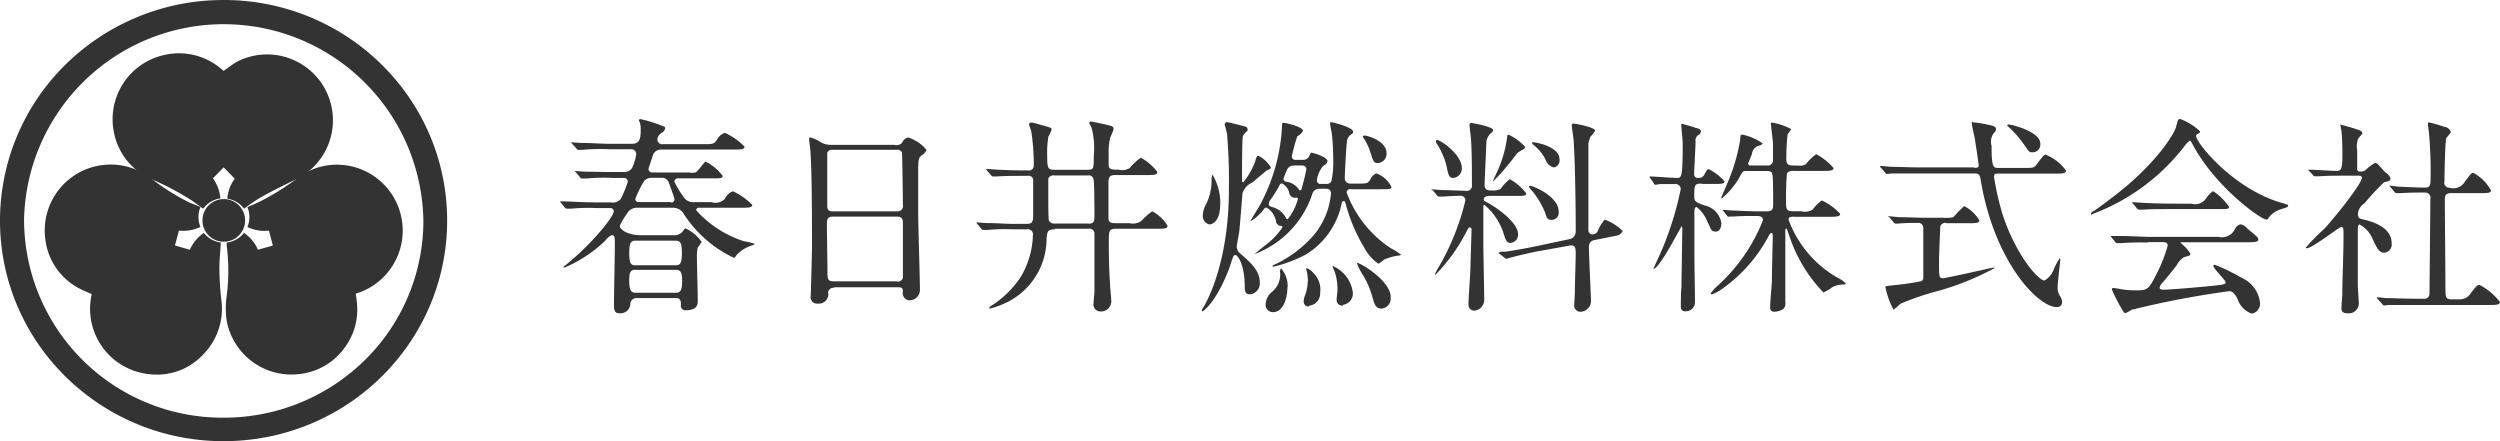 <svg xmlns="http://www.w3.org/2000/svg" width="425" height="75" viewBox="0 0 425 75">
  <g id="flogo" transform="translate(45.008 -70.579)">
    <path id="Path_85790" data-name="Path 85790" d="M13.577,110.921a1.067,1.067,0,0,0-1.255.857,1.673,1.673,0,0,1-1.82,1.715c-.857,0-.962-.5-.962-1.422,0-1.589.146-8.679.146-10.122s0-1.736-.544-1.736a2.886,2.886,0,0,0-1.108.962,23,23,0,0,1-6.923,4.559.125.125,0,0,1-.146-.146s.648-.523,1.025-.857C5.65,101.761,9.5,97.1,9.5,96.177a.565.565,0,0,0-.648-.565H6.759a31.552,31.552,0,0,0-4.517.1H1.488a.5.5,0,0,1-.314-.209l-.648-.795a.335.335,0,0,1-.146-.251h.1l1.569.042c1.736.1,3.2.146,4.873.146H9.017a1.757,1.757,0,0,0,1.652-.565,16.208,16.208,0,0,0,1.213-2.949.607.607,0,0,0-.648-.648H9.352a30.7,30.7,0,0,0-4.476.1H4.124a.376.376,0,0,1-.356-.209L3.1,89.568a.5.5,0,0,1-.188-.251.146.146,0,0,1,.146,0l1.569.1c1.778.021,3.325.063,4.894.063h1.652a1.485,1.485,0,0,0,1.485-.774,8.366,8.366,0,0,0,.669-2.28.837.837,0,0,0-.962-.816H8.683a30.27,30.27,0,0,0-4.476.1H3.454a.418.418,0,0,1-.314-.251l-.711-.774a.439.439,0,0,1-.146-.251H2.43l1.548.1c1.736,0,3.2.146,4.873.146h3.744c1.38,0,1.485-1,1.485-2.342a3.869,3.869,0,0,0-.167-1.359.858.858,0,0,1-.146-.314.293.293,0,0,1,.314-.167,19.531,19.531,0,0,1,3.367,1.025c.711.251.795.251.795.523a1.192,1.192,0,0,1-.669.816,1.506,1.506,0,0,0-.669,1.108.837.837,0,0,0,.962.774h6.818c1.61,0,1.778,0,2.28-.607a2.468,2.468,0,0,1,1.422-1.318,10.771,10.771,0,0,1,3.346,2.342c0,.5-.711.5-1.924.5H17.676a1.464,1.464,0,0,0-1.485.857c-.188.648-.774,2.28-.774,2.384a.607.607,0,0,0,.753.648h6.086a2.845,2.845,0,0,0,1.129,0c.4-.1,1.527-1.84,1.736-1.84a8.136,8.136,0,0,1,2.907,2.447c0,.293-.314.4-1.171.4H20.5a.607.607,0,0,0-.711.523,15.581,15.581,0,0,0,1.861,2.991,1.966,1.966,0,0,0,1.61.523H26.1a2.2,2.2,0,0,0,2.259-.523,2.468,2.468,0,0,1,1.422-1.318,11.733,11.733,0,0,1,3.263,2.3c0,.5-.711.5-1.882.5h-7.09a.46.46,0,0,0-.565.418,18.446,18.446,0,0,0,8.115,5.27,11.253,11.253,0,0,1,1.882.46,1.527,1.527,0,0,1-.627.293,6.274,6.274,0,0,0-2.447,1.527,2.091,2.091,0,0,1-.46.565,20.6,20.6,0,0,1-8.533-7.424,2.091,2.091,0,0,0-1.82-1.108H13.577a1.882,1.882,0,0,0-1.736.857,15.163,15.163,0,0,0-1.318,2.2c0,.648,1.318,1.61,3.6,1.61h5.438a1.882,1.882,0,0,0,1.673-.648c.314-.46.314-.5.5-.5a6.839,6.839,0,0,1,2.7,2.28,3.786,3.786,0,0,1-.648.92,6.964,6.964,0,0,0-.146,1.778c0,1.129.146,6.274.146,7.215,0,.648,0,1.715-2.091,1.715a.753.753,0,0,1-.774-.9c0-.5,0-1.171-.816-1.171H13.577Zm-.418-9.767c-.753,0-1.025.356-1.025,2.091s.272,2.091,1.025,2.091h6.9c.711,0,1.025-.314,1.025-2.091s-.314-2.091-1.025-2.091Zm0,4.936c-.857,0-1.025.544-1.025,1.82,0,1.84.4,2.091,1.108,2.091h6.776c.774,0,1.108-.314,1.108-1.945s-.314-1.945-1.108-1.945h-6.8Zm6-11.44a.544.544,0,0,0,.669-.565c0-.209-.983-2.844-1.025-2.949a1.171,1.171,0,0,0-1.171-.669H15.961a1.652,1.652,0,0,0-1.318.565,18.445,18.445,0,0,0-1.485,3.053.523.523,0,0,0,.607.5h5.459Z" transform="translate(49.829 10.343)" fill="#333"/>
    <path id="Path_85791" data-name="Path 85791" d="M24.816,107.557a.9.9,0,0,0-1.025.753,1.589,1.589,0,0,1-1.694,1.924,1.088,1.088,0,0,1-1.255-1.318c0-.146.209-7.257.209-8.6,0-3.869,0-12.339-.272-15.936,0-.314-.209-1.82-.209-2.091s0-.293.209-.293a6.274,6.274,0,0,1,1.673.753,3.284,3.284,0,0,0,1.778.5H35.105a1.276,1.276,0,0,0,1.276-.356,1.4,1.4,0,0,1,1.025-.9,6.776,6.776,0,0,1,3.1,2.091,1.589,1.589,0,0,1-.774.92c-.46.356-.627.606-.627,2.3v7.571c0,2.091.293,11.022.293,12.862a1.778,1.778,0,0,1-1.778,1.945,1.192,1.192,0,0,1-1.129-1.359c0-.607,0-.857-.753-.857H24.816ZM35.482,94.548a.92.92,0,0,0,1.025-1.129c0-.418-.1-8.721-.167-8.888a.878.878,0,0,0-.9-.439H24.46a.8.8,0,0,0-.816.523v8.637c0,.648-.084,1.3.92,1.3Zm0,11.942a.857.857,0,0,0,1.025-.753v-8.93c0-.816,0-1.359-1.025-1.359H24.606c-.92,0-1.025.523-1.025,1.234,0,1.171.1,6.9.1,8.177s.1,1.589,1.067,1.589H35.461Z" transform="translate(71.98 11.953)" fill="#333"/>
    <path id="Path_85792" data-name="Path 85792" d="M47.4,99.021c-1.213,0-1.255.418-1.359,1.631a12.088,12.088,0,0,1-7.529,11.126,15.414,15.414,0,0,1-2.091.711.146.146,0,0,1-.146-.146,2.091,2.091,0,0,1,.669-.523,17.212,17.212,0,0,0,4.685-4.685,14.64,14.64,0,0,0,2.091-7.153.878.878,0,0,0-1.108-.962H40.52a31.552,31.552,0,0,0-4.517.1h-.753a.5.5,0,0,1-.314-.209l-.669-.816a.335.335,0,0,1-.146-.251h.1l1.569.1c1.736,0,3.242.146,4.915.146h1.924c.962,0,1.129-.356,1.129-1.38V90.885a.795.795,0,0,0-.962-.962h-.565c-.857,0-3.3,0-4.559.1h-.753a.376.376,0,0,1-.314-.209L35.9,89a.586.586,0,0,1-.146-.251H35.9c.146,0,1.882.146,2.238.146,2.447.1,2.74.1,4.727.1a.816.816,0,0,0,1-.857,38,38,0,0,0-.4-5.647c0-.209-.4-1.108-.4-1.318s.209-.314.46-.314,2.091.565,2.3.606c1,.293,1.067.293,1.067.669a10.771,10.771,0,0,1-.544,1.129,16.731,16.731,0,0,0-.209,2.238c0,3.137,0,3.388,1.255,3.388h5.647c1.025,0,1.025-.251,1.025-2.384a13.343,13.343,0,0,0-.356-4.664c0-.146-.4-.753-.4-.857a.293.293,0,0,1,.314-.293c.167,0,1.882.4,2.091.418,1.527.356,1.715.4,1.715.878a10.018,10.018,0,0,1-.565,1.422,9.621,9.621,0,0,0-.272,2.091c0,.356,0,2.531,0,2.7.1.669.627.669,1.631.669a2.593,2.593,0,0,0,1.924-.251,8.868,8.868,0,0,1,1.924-1.778,8.763,8.763,0,0,1,2.8,2.426c0,.523-.669.523-1.924.523H57.732c-.774,0-1.171.146-1.171,1.276v5.981c0,.607.167.92,1.129.92h2.426a2.489,2.489,0,0,0,2.091-.418,9.223,9.223,0,0,1,1.8-1.59A6.567,6.567,0,0,1,66.6,98.394c0,.523-.627.523-1.882.523H57.836c-1.213,0-1.213.418-1.213,2.238s0,3.974.209,7.215c0,.46.209,2.384.209,2.782a1.736,1.736,0,0,1-1.882,1.82,1.171,1.171,0,0,1-1.129-1.422c0-.293.146-1.631.146-1.924V99.837a.837.837,0,0,0-1-.92H47.4Zm5.751-.962c.92,0,1.025-.418,1.025-1.213s0-5.856-.146-6.274a.816.816,0,0,0-1.025-.711H47.359a.941.941,0,0,0-1.025.5c0,.251,0,2.426,0,3.618,0,.544,0,3.3.1,3.555a1.046,1.046,0,0,0,1.025.5h5.751Z" transform="translate(86.869 10.551)" fill="#333"/>
    <path id="Path_85793" data-name="Path 85793" d="M59.68,108.715c0-3.7-1.171-5.375-1.569-5.375a.4.4,0,0,0-.4.293,15.456,15.456,0,0,0-.5,1.485c-2.091,5.835-4.476,7.78-4.727,7.78a.126.126,0,0,1-.1-.146.774.774,0,0,1,.146-.356c.607-.878,4.455-7.634,4.455-20.161a91.583,91.583,0,0,0-.314-9.453c0-.251-.4-1.527-.4-1.673a.4.4,0,0,1,.46-.356c.209,0,2.552.607,2.949.711a.565.565,0,0,1,.5.5.439.439,0,0,1-.209.4,2.677,2.677,0,0,0-.607.753c-.146.523-.146,6.5-.146,7.571a.251.251,0,0,0,.209.293,11.879,11.879,0,0,0,2.091-3.744c.167-.711.314-.774.5-.774a5.291,5.291,0,0,1,2.091,1.966c0,.251-.1.293-.669.5l-2.489,2.091A2.886,2.886,0,0,0,59.283,92.9c0,.209-.4,5.124-.5,6.086,0,.46-.46,2.531-.46,2.886a1.485,1.485,0,0,0,.5,1.129c1.778,1.527,3.409,2.949,3.409,4.915a1.861,1.861,0,0,1-1.61,2.091C59.764,110.032,59.68,109.53,59.68,108.715ZM55.5,94.786c0,3.033-1.527,3.346-1.82,3.346a1.464,1.464,0,0,1-1.129-1.569,4.643,4.643,0,0,1,.669-2.091,8.993,8.993,0,0,0,.816-3.806,3.3,3.3,0,0,1,.146-1.025,9.411,9.411,0,0,1,1.338,5.124ZM77.645,92.13a.586.586,0,0,0-.648.565,19.366,19.366,0,0,0,7.529,9.495,9.328,9.328,0,0,1,1.736,1.108.585.585,0,0,1-.209.1,9.077,9.077,0,0,0-2.677.711,7.947,7.947,0,0,1-.962.711,7.717,7.717,0,0,1-2.447-2.8,28.547,28.547,0,0,1-3.158-7.508c-.125-.272-.125-.356-.314-.356a.335.335,0,0,0-.314.293,13.3,13.3,0,0,1-6.086,8.784,23.382,23.382,0,0,1-5.542,2.091.126.126,0,0,1-.146-.1c0-.1,0-.1.314-.251a20.224,20.224,0,0,0,6.567-4.873,12.7,12.7,0,0,0,3.053-7.257.732.732,0,0,0-.774-.774H72.312a1.213,1.213,0,0,0-1.171.962,16.4,16.4,0,0,1-9.85,10.164s1.778-1.464,2.091-1.673a12.548,12.548,0,0,0,2.7-2.886.209.209,0,0,0-.167-.251.857.857,0,0,1-.92-.816,3.576,3.576,0,0,0-1.569-2.3.46.46,0,0,0-.439.209,8.073,8.073,0,0,1-2.28,2.091h-.1s1.276-2.091,1.527-2.489a31.371,31.371,0,0,0,3.89-13.8c0-.356,0-.418.314-.418s3.242.669,3.242,1.359a2.091,2.091,0,0,1-.962.92,27.712,27.712,0,0,0-.92,3.367.565.565,0,0,0,.607.648h1.276a1.129,1.129,0,0,0,1.025-.565c.251-.565.293-.648.46-.648.565.1,2.677.774,2.677,1.422a.983.983,0,0,1-.648.753A4.434,4.434,0,0,0,71.956,90.6a.565.565,0,0,0,.565.648h1.025a.92.92,0,0,0,.857-.418,15.477,15.477,0,0,0,.314-3.953,37.166,37.166,0,0,0-.209-3.974c0-.251-.314-1.589-.314-1.924s.146-.209.314-.209,3.6.857,3.6,1.589a.5.5,0,0,1-.209.4,1.673,1.673,0,0,0-.774.878c-.167.46-.439,6-.439,6.588a.9.9,0,0,0,.92.962h1.38c1.464,0,1.631,0,2.091-.774a1.84,1.84,0,0,1,.983-.962,4.643,4.643,0,0,1,2.551,2.28c0,.418-.209.418-1.924.418H77.666ZM66.937,108.861c0,1.715-.669,4.183-2.447,4.183a1.234,1.234,0,0,1-1.255-1.38,2.886,2.886,0,0,1,1.108-2.091,3.827,3.827,0,0,0,1.359-3.2.941.941,0,0,1,.146-.774,4.5,4.5,0,0,1,1.129,3.137Zm-3.158-14.18c0,.293.167.356.565.5a3.6,3.6,0,0,1,2.384,1.924.314.314,0,0,0,.251.146,9.328,9.328,0,0,0,1.736-3.43.251.251,0,0,0-.251-.251.962.962,0,0,1-1.213-.816,2.53,2.53,0,0,0-1.213-1.589.439.439,0,0,0-.46.355,24.069,24.069,0,0,1-1.569,2.489.8.8,0,0,0-.209.544Zm4.308-6.546a1.213,1.213,0,0,0-1.213.669c-.146.356-.607,1.485-.607,1.569a.481.481,0,0,0,.5.5,3.033,3.033,0,0,1,2.091,1.276.209.209,0,0,0,.251.167c.188,0,.209-.1.251-.314a32.717,32.717,0,0,0,.795-3.242.648.648,0,0,0-.711-.648H68.108Zm2.531,23.926a.795.795,0,0,1-.92-.857,3.409,3.409,0,0,1,.314-1.213,8.783,8.783,0,0,0,.4-2.342,7.907,7.907,0,0,0-.188-1.589.962.962,0,0,1-.1-.4l.1-.1a3.367,3.367,0,0,1,1.213.92,3.932,3.932,0,0,1,1.067,3.263,2.091,2.091,0,0,1-1.861,2.2Zm5.751-.146a.92.92,0,0,1-1.067-.962c0-.293.146-1.527.146-1.778a9.1,9.1,0,0,0-.523-3.137,4.5,4.5,0,0,1-.335-.858,5.668,5.668,0,0,1,3.451,4.413,1.924,1.924,0,0,1-1.652,2.2Zm8.115-1.359a1.694,1.694,0,0,1-1.527,1.882c-1.025,0-1.213-.669-1.61-2.091a14.639,14.639,0,0,0-1.8-3.974,8.7,8.7,0,0,1-.774-1.61v-.1c.523,0,4.978,2.593,5.647,5.228a2.97,2.97,0,0,1,.084.565Zm-4.5-27.544c.565,0,3.806.92,3.806,3.012A1.589,1.589,0,0,1,82.33,87.7c-.753,0-.774-.251-1.38-2.091a9.495,9.495,0,0,0-1.108-2.238.44.44,0,0,1-.1-.167.314.314,0,0,1,.251-.188Z" transform="translate(106.917 10.6)" fill="#333"/>
    <path id="Path_85794" data-name="Path 85794" d="M80.934,93.212c-.209,0-1.067,0-1.067.607a.46.46,0,0,0,.293.356c2.091,1.067,5.542,3.618,5.542,5.542a1.38,1.38,0,0,1-1.276,1.485c-.669,0-.816-.418-1.234-1.778a10.625,10.625,0,0,0-3.2-4.685c-.188,0-.188.1-.188.774v5.94c0,1.359.146,7.885.146,9.39a1.84,1.84,0,0,1-1.715,1.882,1.025,1.025,0,0,1-.962-1.108c0-.774.272-4.622.314-5.479,0-.46.209-6.818.209-7.153a.314.314,0,0,0-.314-.4c-.188,0-.251.1-.774,1.129a29.907,29.907,0,0,1-5.04,6.9l-.1-.1a11.574,11.574,0,0,1,.607-1.129,41.681,41.681,0,0,0,4.58-11.419.774.774,0,0,0-.816-.774c-.648,0-2.593.1-3.2.146h-.5a.376.376,0,0,1-.314-.209l-.669-.816C71,92.187,71,92.187,71,92.1s0,0,.146,0l1.276.1,4.371.146A.878.878,0,0,0,77.86,91.33c0-2.091,0-5.647-.146-7.529,0-.4-.251-2.2-.251-2.593a.335.335,0,0,1,.272-.4s3.723.586,3.723,1.234a.69.69,0,0,1-.356.5,2.217,2.217,0,0,0-.774,1.464s-.314,6.964-.314,7.32c0,.962.669.962,1.255.962a2.823,2.823,0,0,0,1.464-.251A7.026,7.026,0,0,1,84.3,90.368a9.076,9.076,0,0,1,2.782,2.384c0,.46-.4.46-1.338.46h-4.81ZM74.66,90.159c-.711,0-.816-.565-1.129-2.091a12.548,12.548,0,0,0-1.715-3.848.669.669,0,0,1-.1-.293.23.23,0,0,1,.251-.209c.606,0,4.183,2.489,4.183,4.768a1.61,1.61,0,0,1-1.485,1.673Zm6.8.607v-.1c0-.1.669-1.527.816-1.82a20.914,20.914,0,0,0,1.589-5.73.272.272,0,0,1,.209-.314,8.826,8.826,0,0,1,2.844,2.091.586.586,0,0,1-.314.418,4.56,4.56,0,0,0-1.108.711A40.553,40.553,0,0,1,81.457,90.765Zm7.4,11.9c-1.527.314-3.409.753-4.371,1.025a6.273,6.273,0,0,1-.774.209.356.356,0,0,1-.272-.146l-.857-.669c-.188-.146-.188-.146-.188-.209a1.422,1.422,0,0,1,.962-.167c.251,0,2.949-.418,5.5-.962l5.542-1.171A1.3,1.3,0,0,0,95.511,99.3c0-6.546-.188-13.113-.356-15.434,0-.4-.314-2.238-.314-2.635a.293.293,0,0,1,.293-.314c.209,0,3.66.607,3.66,1.213a4.183,4.183,0,0,1-.774,1,5.4,5.4,0,0,0-.356,1.213c0,.146,0,5.689,0,6.692v8.115a.669.669,0,0,0,.669.606,1.15,1.15,0,0,0,.858-.418,6.546,6.546,0,0,1,1.255-2.091,8.366,8.366,0,0,1,3.053,1.945,1.527,1.527,0,0,1-1.234.816l-3.555.711a1.087,1.087,0,0,0-.962,1.129c0,1.485.356,8.491.356,9.244a1.84,1.84,0,0,1-1.82,1.82,1.046,1.046,0,0,1-1.025-1.171c0-.314.1-1.84.1-2.091,0-1.464.146-5.479.146-6.462s0-1.736-1.025-1.527Zm2.551-5.375c-.753,0-.857-.418-1.108-1.234A14.159,14.159,0,0,0,87.878,92.1a.962.962,0,0,1-.314-.439.188.188,0,0,1,.209-.146c.565,0,4.831,1.82,4.831,4.329a1.213,1.213,0,0,1-1.171,1.443Zm.314-8.93a1.924,1.924,0,0,1-1.339-1.318A7.822,7.822,0,0,0,88.3,84.512a.439.439,0,0,1-.209-.314c0-.1,0-.1.251-.1S92.75,84.763,92.75,87a1.192,1.192,0,0,1-1,1.38Z" transform="translate(127.357 10.668)" fill="#333"/>
    <path id="Path_85795" data-name="Path 85795" d="M97.507,91.153c-1.234,0-1.234.251-1.234,2.28,0,.711.251.9,1.715,1.422a3.681,3.681,0,0,1,2.886,2.991c0,.146,0,1.464-.92,1.464s-.774-.4-1.527-1.84a5.563,5.563,0,0,0-1.778-2.342c-.146,0-.356.146-.356.816v7.424c0,1.15.1,6.713.1,7.822a1.569,1.569,0,0,1-1.631,1.673.69.69,0,0,1-.774-.753c0-.314,0-2.844.1-3.242,0-.857.146-8.951.146-10.018a.648.648,0,0,0-.1-.46c-.1,0-3.765,7.278-4.831,7.278,0,0,1.108-2.447,1.318-2.907a54.127,54.127,0,0,0,3.346-10.666.9.9,0,0,0-1.108-.857H90.417l-.627.1a.335.335,0,0,1-.418-.272l-.565-.816a.565.565,0,0,1-.146-.209l.1-.1c.565,0,3.848.251,4.58.251s.962,0,.962-5.856c0-.523-.251-3.012-.251-3.2a.125.125,0,0,1,.1-.146,22.51,22.51,0,0,1,2.28.669c.711.167.962.293.962.648a.753.753,0,0,1-.46.607,1.088,1.088,0,0,0-.439,1.108c0,.607-.251,5.082-.251,5.5a.627.627,0,0,0,.753.669,1.046,1.046,0,0,0,1-.586c.356-.669.46-.9.753-.9a8.679,8.679,0,0,1,2.677,2.091c0,.418-.753.418-1.569.418H97.507Zm15.685,5.626c-.4,0-.9,0-.9.5a18.823,18.823,0,0,0,8.366,9.892,4.581,4.581,0,0,1,1.359.962c0,.167-.251.167-.356.167a4.622,4.622,0,0,0-1.82.4,8.365,8.365,0,0,1-1.61.962,25.222,25.222,0,0,1-5.584-8.993c-.1-.251-.5-1.464-.606-1.715a.188.188,0,0,0-.146-.146c-.146,0-.146.209-.146.4v12.151a1.213,1.213,0,0,1-.356,1.108,2.635,2.635,0,0,1-1.464.46.648.648,0,0,1-.753-.753c0-1.234.251-3.263.293-4.517,0-1.736.146-7.362.146-7.424,0-.523,0-.669-.209-.669s-.209,0-.5.523a25.745,25.745,0,0,1-8.366,9.286,5.9,5.9,0,0,1-1.276.606.188.188,0,0,1-.209-.146,7.569,7.569,0,0,1,1.276-1.4,29.677,29.677,0,0,0,7.613-11.022c0-.753-.565-.753-1.338-.753s-2.74,0-3.555.1H102.3a.376.376,0,0,1-.376-.042l-.648-.837a.5.5,0,0,1-.188-.251h.146l1.569.1c.293,0,2.844.146,4.517.146h1.108c1,0,1.255-.209,1.255-1.171s0-4.371-.1-4.936-.251-.753-1.025-.753h-3.221c-.753,0-.816,0-1.276.878a13.051,13.051,0,0,1-3.137,3.806l-.1-.1s1-2.3,1.171-2.74a30.786,30.786,0,0,0,2.091-7.215c0-.753.1-.816.356-.816a9.286,9.286,0,0,1,3.409,1.464c0,.251-.251.314-.9.523a1.8,1.8,0,0,0-.9,1.38c-.209.523-.627,1.527-.627,1.569a.376.376,0,0,0,.46.314h2.74a.878.878,0,0,0,1.025-.962c0-.418,0-2.551,0-2.844s-.356-3.033-.356-3.346a.146.146,0,0,1,.146-.146,10.1,10.1,0,0,1,3.3,1.108,7.738,7.738,0,0,1-.607.9,39.3,39.3,0,0,0-.209,4.183c0,.92.356,1.108,1.171,1.108h.857a1.8,1.8,0,0,0,1.318-.251A8.554,8.554,0,0,1,117,86.155a10.29,10.29,0,0,1,2.949,2.342c0,.5-.711.5-1.882.5h-5.019a.983.983,0,0,0-1.025.46,46.231,46.231,0,0,0-.146,4.664c0,1.318,0,1.736,1.171,1.736h1.422a2.468,2.468,0,0,0,1.882-.251,8.366,8.366,0,0,1,1.589-1.589,9.682,9.682,0,0,1,3.137,2.28c0,.5-.753.5-1.882.5H113.15Z" transform="translate(146.747 10.636)" fill="#333"/>
    <path id="Path_85796" data-name="Path 85796" d="M123.349,88.552c.607,0,.753-.1.753-.418s-.565-4.057-.669-4.622-.5-2.2-.5-2.593.146-.1.251-.1a15.459,15.459,0,0,1,2.489.4c.92.167,1.38.314,1.38.774a.774.774,0,0,1-.356.607,2.51,2.51,0,0,0-.4,2.2c0,3.765.314,3.765,1.213,3.765h4.183c1.631,0,1.82,0,2.28-.607,1.108-1.485,1.213-1.631,1.569-1.631a7.926,7.926,0,0,1,3.409,2.677c0,.523-.648.523-1.882.523h-9.537c-.607,0-.816,0-.816.565a47.222,47.222,0,0,0,1.422,6.274c2.2,6.86,6.086,11.335,7.153,11.335a3.471,3.471,0,0,0,1.569-1.882,9.973,9.973,0,0,1,1.025-1.882c.1,0,.1.167.1.251s-.46,3.953-.46,4.685a2.677,2.677,0,0,0,.4,1.464,1.924,1.924,0,0,1,.356,1,.816.816,0,0,1-.92.878c-3.137,0-10.457-7.571-12.841-21.186-.209-1.318-.272-1.527-1.171-1.527H109.274l-.774.1a.46.46,0,0,1-.293-.251l-.711-.816a.293.293,0,0,1-.146-.209s0-.1.146-.1,1.359.1,1.569.146c1.631,0,3.2.1,4.873.1h9.411ZM118.56,97.9a.92.92,0,0,0-.983.607c0,.356-.209,4.183-.209,6.274s0,2.531.606,2.531,8.575-1.82,8.637-1.82.188,0,.188.1a46.01,46.01,0,0,1-9.537,3.869,44.611,44.611,0,0,0-6.462,2.2,9.77,9.77,0,0,1-1.171,1,13.908,13.908,0,0,1-1.38-3.848c0-.146.1-.167,1.213-.293a44.837,44.837,0,0,0,4.915-.711.711.711,0,0,0,.314-.5V98.779a.837.837,0,0,0-1.025-.857,27.837,27.837,0,0,0-3.242.1h-.5a.439.439,0,0,1-.314-.251l-.669-.816a.376.376,0,0,1-.23-.167.146.146,0,0,1,.146,0c.251,0,1.359.1,1.569.146,1.631,0,3.242.1,4.873.1h2.8a5.772,5.772,0,0,0,1.715-.1,23.568,23.568,0,0,1,1.82-1.882,6.274,6.274,0,0,1,2.593,2.447c0,.46-.711.46-1.924.46H118.56ZM129.184,81.17c.5,0,5.4,1.213,5.4,3.263a1.318,1.318,0,0,1-1.464,1.464c-.4,0-.46-.1-1.213-1.171a17.923,17.923,0,0,0-2.74-3.158.376.376,0,0,1-.209-.293.209.209,0,0,1,.272-.084Z" transform="translate(167.261 10.565)" fill="#333"/>
    <path id="Path_85797" data-name="Path 85797" d="M124.37,96.615a.836.836,0,0,1,.544-.5c.251-.167,3.158-2.238,5.479-4.183,6.086-5.187,8.366-9.411,8.491-10.206.293-1.108.293-1.234.711-1.234a10.1,10.1,0,0,1,3.346,2.091c0,.167,0,.209-.418.46a.356.356,0,0,0-.251.356c0,1.108,6.274,8.993,14.64,11.377,1,.293,1,.293,1,.46s-.1.251-1,.523a4.183,4.183,0,0,0-2.28,1.464.5.5,0,0,1-.46.356c-.774,0-8.366-5.229-12.381-12.548-.4-.753-.46-.857-.606-.857a5,5,0,0,0-1,1.067A35.24,35.24,0,0,1,124.6,96.656.117.117,0,0,1,124.37,96.615Zm9.683,4.873a42.9,42.9,0,0,0-4.476.1h-.753a.439.439,0,0,1-.314-.209l-.669-.816a1.751,1.751,0,0,1-.063-.188h1.673c1.736,0,3.618.146,4.873.146h11.733a2.468,2.468,0,0,0,2.74-1.171,1.506,1.506,0,0,1,1-.962,1.945,1.945,0,0,1,1.213.753c1.819,1.485,1.819,1.527,1.819,1.84s-.188.46-1.84.46H140.118c-.356,0-.5,0-.5.1a7.611,7.611,0,0,1,1.673,1.82c0,.314,0,.314-1.067.607a3.45,3.45,0,0,0-1.255,1.38c-.753,1-2.2,2.74-2.405,2.949a1.694,1.694,0,0,0-.5.857c0,.314.5.356.627.356.46,0,3.806-.209,7.759-.607,2.551-.251,2.844-.293,2.844-.648s-2.091-2.342-2.091-2.782a.209.209,0,0,1,.251-.209,33.146,33.146,0,0,1,4.517,2.2,5.291,5.291,0,0,1,3.158,4.183,1.736,1.736,0,0,1-1.38,1.924,3.806,3.806,0,0,1-2.426-2.489c-.669-1.213-1-1.318-1.485-1.318a155.218,155.218,0,0,0-16.543,3.158,7.593,7.593,0,0,1-1.025.565.4.4,0,0,1-.356-.251,28.113,28.113,0,0,1-1.966-3.764.23.23,0,0,1,.293-.251c.251,0,1.338.209,1.569.251a18.631,18.631,0,0,0,2.091.146c2.091,0,2.238,0,3.7-2.907a24.852,24.852,0,0,0,1.84-4.685c0-.606-.46-.606-1.067-.606h-2.321Zm7.4-6.609a2.238,2.238,0,0,0,2.531-.92,4.413,4.413,0,0,1,1.171-1.213,9.662,9.662,0,0,1,2.7,2.656c0,.4-.167.4-1.882.4H137.8c-2.091,0-3.2,0-4.517.1h-.753a.5.5,0,0,1-.314-.209l-.669-.816a.293.293,0,0,1-.146-.251h.1l1.569.1c1.736.1,3.451.146,4.873.146Z" transform="translate(186.062 10.323)" fill="#333"/>
    <path id="Path_85798" data-name="Path 85798" d="M142.447,89.042a.753.753,0,0,1-.188-.251h.146c.669,0,3.953.209,4.685.209s.983-.251.983-2.635c0-.523,0-2.635-.146-3.974,0-.167-.188-1-.188-1.213s.1,0,.146,0a26.934,26.934,0,0,1,3.2.962.628.628,0,0,1,.4.5,7.664,7.664,0,0,1-.711.816,3.89,3.89,0,0,0-.188,2.091V88.54a.46.46,0,0,0,.565.565,1.255,1.255,0,0,0,.857-.251,8.638,8.638,0,0,1,1.61-1.213.669.669,0,0,1,.5.251c.418.418,1.171,1.318,1.276,1.38a1.757,1.757,0,0,1,.857,1.025.523.523,0,0,1-.4.46l-.711.188a40.348,40.348,0,0,0-3.3,3.555,2.28,2.28,0,0,0-1.129,1.82c0,.753.314.816,1.171,1,1.213.293,4.559,1.234,4.559,3.953a1.4,1.4,0,0,1-1.255,1.631c-.857,0-1.255-.711-2.091-2.593a5.124,5.124,0,0,0-2.091-2.2c-.314,0-.314.5-.314.92v9.39c0,.46.167,2.656.167,3.158a1.694,1.694,0,0,1-1.882,1.631c-.857,0-1.067-.356-1.067-.857s.146-2.091.146-2.384c0-2.635.209-6.274.209-10.457,0-.4,0-1-.356-1s-4.957,3.639-5.9,3.639c0,0-.167,0-.167-.1a35.723,35.723,0,0,1,3.1-3.158c1.422-1.464,6.441-7.675,6.441-8.721,0-.314-.251-.356-.565-.356h-2.489c-1.38,0-2.886,0-4.183.1h-.753a.377.377,0,0,1-.314-.209Zm11.628,21.75a.4.4,0,0,1-.146-.209.1.1,0,0,1,.1-.1c.209,0,1.318.146,1.569.146,1.025,0,2.886.1,4.873.1h1.38a.857.857,0,0,0,1.025-.774c0-.648.146-14.326.146-16.166a.878.878,0,0,0-.857-1.108c-.9,0-2.949,0-4.183.1h-.753a.5.5,0,0,1-.314-.209l-.669-.816a.335.335,0,0,1-.146-.251h.1l1.485.188c.356,0,3.242.146,4.455.146.857,0,.92-.46.92-1.464a69.6,69.6,0,0,0-.251-7.529c0-.293-.209-1.527-.209-1.82s0-.251.293-.251a24.09,24.09,0,0,1,2.551.753,1.213,1.213,0,0,1,1.067.9,9,9,0,0,1-.774.962c-.209.5-.314,6.4-.314,7.362a.857.857,0,0,0,.858,1.108,2.259,2.259,0,0,0,2.593-1c1.025-1.38,1.129-1.527,1.464-1.527a7.32,7.32,0,0,1,2.991,2.991c0,.46-.753.46-1.882.46h-4.936c-.962,0-1.025.523-1.025,1.171,0,2.091.1,12.548.1,14.933,0,1.318,0,1.945.92,1.945h1.318a2.2,2.2,0,0,0,2.091-1.067c.962-1.234,1.067-1.38,1.485-1.38a10.31,10.31,0,0,1,3.451,2.907c0,.5-.753.5-1.924.5H155.915l-.753.1a.46.46,0,0,1-.314-.251Z" transform="translate(205.129 10.631)" fill="#333"/>
    <path id="Path_85799" data-name="Path 85799" d="M86.3,1c20.966-.381,38.283,16.061,38.7,36.744S108.787,75.539,87.823,75.986,49.488,60.045,49,39.364a37.224,37.224,0,0,1,10.57-26.828A38.254,38.254,0,0,1,86.3,1Zm34.666,37.5A33.948,33.948,0,0,0,53.083,38.3,33.709,33.709,0,0,0,86.684,72a34.174,34.174,0,0,0,24.232-9.689A33.25,33.25,0,0,0,120.969,38.5Z" transform="translate(-94 69.584)" fill="#333"/>
    <path id="Path_85800" data-name="Path 85800" d="M81.469,31.1a4.384,4.384,0,0,0,0,3.383,6.741,6.741,0,0,1-3.662.621l-.672,2.534,2.534.722A6.7,6.7,0,0,1,82.039,35.5a4.4,4.4,0,0,0,2.889,1.634c-.089,1.546-.253,3.054-.241,4.574a50.081,50.081,0,0,0,.329,5.157,11.112,11.112,0,0,1-3.168,9.389,10.732,10.732,0,0,1-9.11,3.256,11.175,11.175,0,0,1-9.769-13.545v-.076c-.735-.329-1.482-.6-2.167-.988a10.808,10.808,0,0,1-5.689-8.2,11.2,11.2,0,0,1,17.89-10.516,39.012,39.012,0,0,0,6.639,4.181C80.24,30.583,80.848,30.836,81.469,31.1Z" transform="translate(-92.397 74.673)" fill="#333"/>
    <path id="Path_85801" data-name="Path 85801" d="M86.463,34.569a4.422,4.422,0,0,0-2.863-1.71,6.627,6.627,0,0,1,1.267-3.4l-1.888-1.926L81.154,29.4a6.677,6.677,0,0,1,1.267,3.408,4.409,4.409,0,0,0-2.927,1.761c-.7-.507-1.343-1-2.027-1.457a44.662,44.662,0,0,0-6.652-3.51,10.985,10.985,0,0,1-6.551-8.337A11.188,11.188,0,0,1,73.134,8.379,11.036,11.036,0,0,1,82.7,10.913l.279.215h0c.8-.545,1.52-1.128,2.306-1.571A11.191,11.191,0,0,1,95.446,29.5c-1.951.925-3.89,1.888-5.79,2.927A26.519,26.519,0,0,0,86.463,34.569Z" transform="translate(-89.966 71.494)" fill="#333"/>
    <path id="Path_85802" data-name="Path 85802" d="M101.388,45.82c.089.722.2,1.394.228,2.078A10.77,10.77,0,0,1,99.6,54.854,10.909,10.909,0,0,1,91.67,59.5a11.188,11.188,0,0,1-12.24-9.11,14.837,14.837,0,0,1,0-4.105,34.007,34.007,0,0,0,0-8.743v-.405a4.435,4.435,0,0,0,2.952-1.647,6.639,6.639,0,0,1,2.369,2.863l2.534-.71-.659-2.534a6.829,6.829,0,0,1-3.662-.608,4.447,4.447,0,0,0,0-3.383c.735-.329,1.444-.621,2.141-.963a41.6,41.6,0,0,0,6.5-4.08,11,11,0,0,1,6.6-2.179,11.2,11.2,0,0,1,3.522,21.818Z" transform="translate(-85.91 74.679)" fill="#333"/>
    <path id="Path_85803" data-name="Path 85803" d="M76.161,31.9a3.624,3.624,0,1,1,1.186,2.512A3.611,3.611,0,0,1,76.161,31.9Z" transform="translate(-86.746 76.321)" fill="#333"/>
  </g>
</svg>
